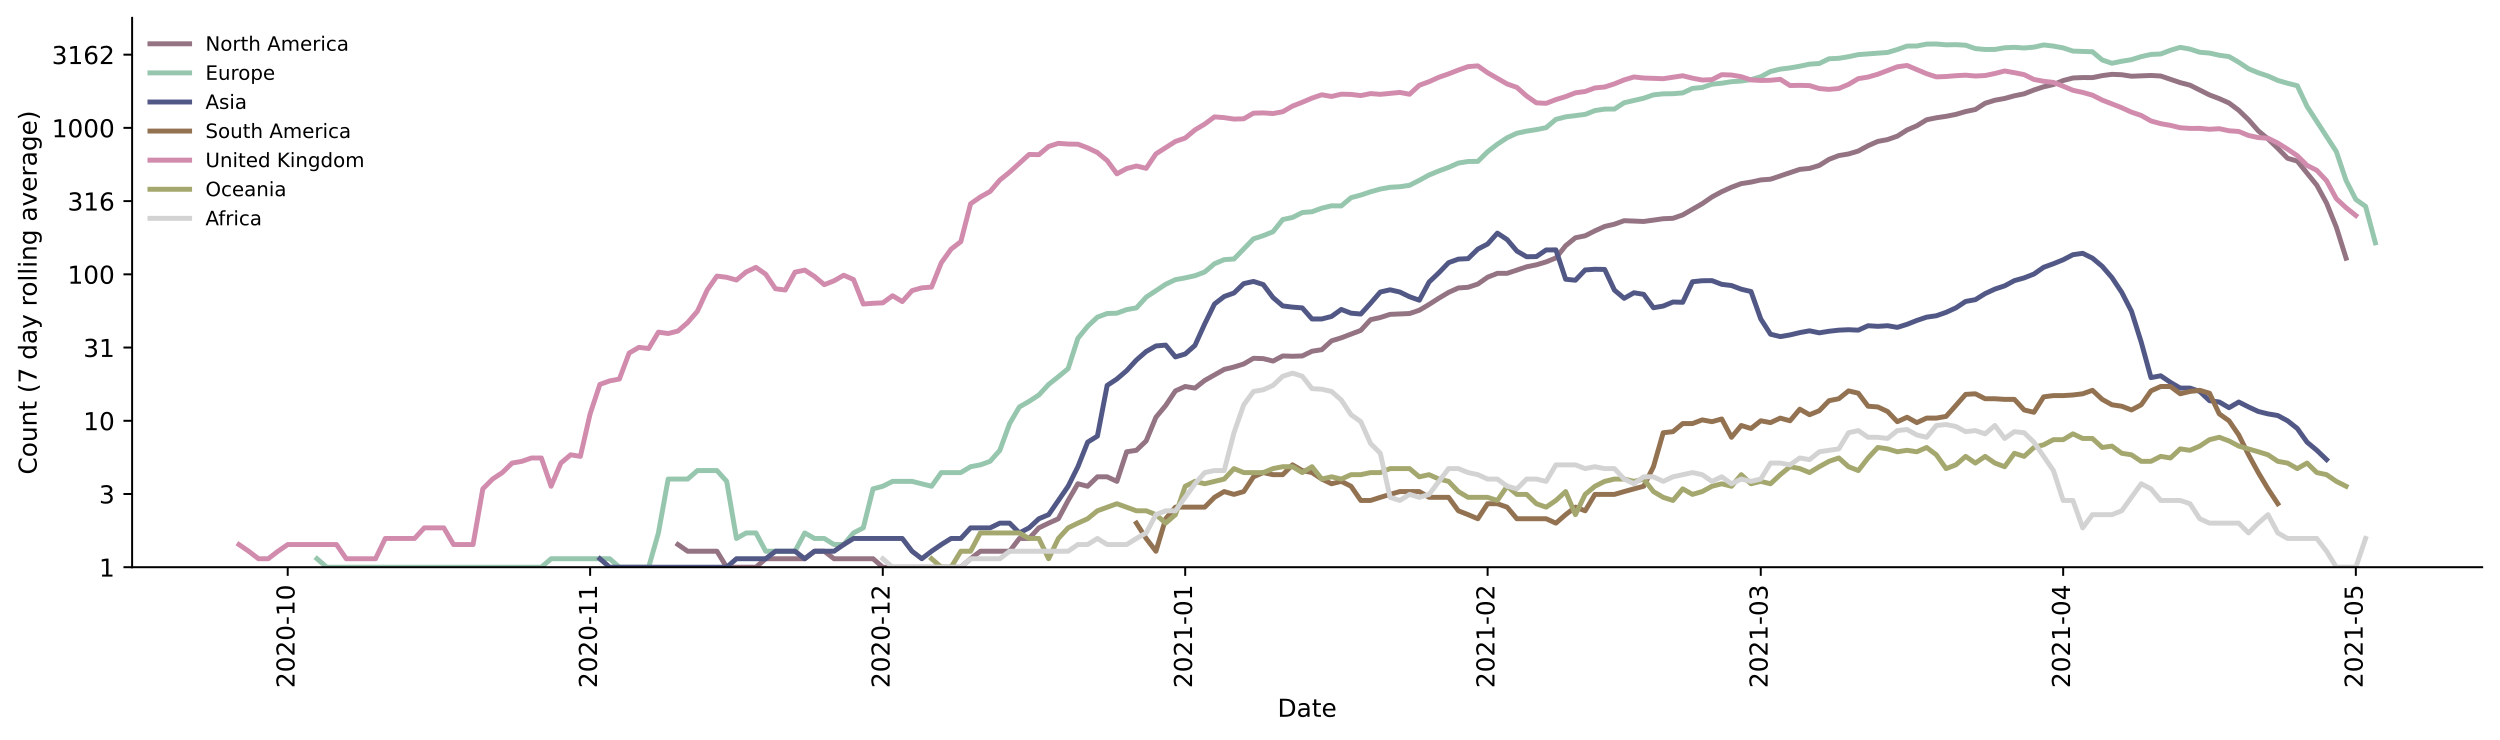 <?xml version="1.0" encoding="utf-8" standalone="no"?>
<!DOCTYPE svg PUBLIC "-//W3C//DTD SVG 1.1//EN"
  "http://www.w3.org/Graphics/SVG/1.1/DTD/svg11.dtd">
<!-- Created with matplotlib (https://matplotlib.org/) -->
<svg height="298.621pt" version="1.1" viewBox="0 0 1009.128 298.621" width="1009.128pt" xmlns="http://www.w3.org/2000/svg" xmlns:xlink="http://www.w3.org/1999/xlink">
 <defs>
  <style type="text/css">*{stroke-linecap:butt;stroke-linejoin:round;}</style>
 </defs>
 <g id="figure_1">
  <g id="patch_1">
   <path d="M 0 298.621 
L 1009.128 298.621 
L 1009.128 0 
L 0 0 
z
" style="fill:#ffffff;"/>
  </g>
  <g id="axes_1">
   <g id="patch_2">
    <path d="M 53.328 228.96 
L 1001.928 228.96 
L 1001.928 7.2 
L 53.328 7.2 
z
" style="fill:#ffffff;"/>
   </g>
   <g id="matplotlib.axis_1">
    <g id="xtick_1">
     <g id="line2d_1">
      <defs>
       <path d="M 0 0 
L 0 3.5 
" id="m7e5346b3e5" style="stroke:#000000;stroke-width:0.8;"/>
      </defs>
      <g>
       <use style="stroke:#000000;stroke-width:0.8;" x="116.135" xlink:href="#m7e5346b3e5" y="228.96"/>
      </g>
     </g>
     <g id="text_1">
      <!-- 2020-10 -->
      <g transform="translate(118.894 277.743)rotate(-90)scale(0.1 -0.1)">
       <defs>
        <path d="M 19.188 8.297 
L 53.609 8.297 
L 53.609 0 
L 7.328 0 
L 7.328 8.297 
Q 12.938 14.109 22.625 23.891 
Q 32.328 33.688 34.812 36.531 
Q 39.547 41.844 41.422 45.531 
Q 43.312 49.219 43.312 52.781 
Q 43.312 58.594 39.234 62.25 
Q 35.156 65.922 28.609 65.922 
Q 23.969 65.922 18.812 64.312 
Q 13.672 62.703 7.812 59.422 
L 7.812 69.391 
Q 13.766 71.781 18.938 73 
Q 24.125 74.219 28.422 74.219 
Q 39.75 74.219 46.484 68.547 
Q 53.219 62.891 53.219 53.422 
Q 53.219 48.922 51.531 44.891 
Q 49.859 40.875 45.406 35.406 
Q 44.188 33.984 37.641 27.219 
Q 31.109 20.453 19.188 8.297 
z
" id="DejaVuSans-50"/>
        <path d="M 31.781 66.406 
Q 24.172 66.406 20.328 58.906 
Q 16.5 51.422 16.5 36.375 
Q 16.5 21.391 20.328 13.891 
Q 24.172 6.391 31.781 6.391 
Q 39.453 6.391 43.281 13.891 
Q 47.125 21.391 47.125 36.375 
Q 47.125 51.422 43.281 58.906 
Q 39.453 66.406 31.781 66.406 
z
M 31.781 74.219 
Q 44.047 74.219 50.516 64.516 
Q 56.984 54.828 56.984 36.375 
Q 56.984 17.969 50.516 8.266 
Q 44.047 -1.422 31.781 -1.422 
Q 19.531 -1.422 13.062 8.266 
Q 6.594 17.969 6.594 36.375 
Q 6.594 54.828 13.062 64.516 
Q 19.531 74.219 31.781 74.219 
z
" id="DejaVuSans-48"/>
        <path d="M 4.891 31.391 
L 31.203 31.391 
L 31.203 23.391 
L 4.891 23.391 
z
" id="DejaVuSans-45"/>
        <path d="M 12.406 8.297 
L 28.516 8.297 
L 28.516 63.922 
L 10.984 60.406 
L 10.984 69.391 
L 28.422 72.906 
L 38.281 72.906 
L 38.281 8.297 
L 54.391 8.297 
L 54.391 0 
L 12.406 0 
z
" id="DejaVuSans-49"/>
       </defs>
       <use xlink:href="#DejaVuSans-50"/>
       <use x="63.623" xlink:href="#DejaVuSans-48"/>
       <use x="127.246" xlink:href="#DejaVuSans-50"/>
       <use x="190.869" xlink:href="#DejaVuSans-48"/>
       <use x="254.492" xlink:href="#DejaVuSans-45"/>
       <use x="290.576" xlink:href="#DejaVuSans-49"/>
       <use x="354.199" xlink:href="#DejaVuSans-48"/>
      </g>
     </g>
    </g>
    <g id="xtick_2">
     <g id="line2d_2">
      <g>
       <use style="stroke:#000000;stroke-width:0.8;" x="238.205" xlink:href="#m7e5346b3e5" y="228.96"/>
      </g>
     </g>
     <g id="text_2">
      <!-- 2020-11 -->
      <g transform="translate(240.964 277.743)rotate(-90)scale(0.1 -0.1)">
       <use xlink:href="#DejaVuSans-50"/>
       <use x="63.623" xlink:href="#DejaVuSans-48"/>
       <use x="127.246" xlink:href="#DejaVuSans-50"/>
       <use x="190.869" xlink:href="#DejaVuSans-48"/>
       <use x="254.492" xlink:href="#DejaVuSans-45"/>
       <use x="290.576" xlink:href="#DejaVuSans-49"/>
       <use x="354.199" xlink:href="#DejaVuSans-49"/>
      </g>
     </g>
    </g>
    <g id="xtick_3">
     <g id="line2d_3">
      <g>
       <use style="stroke:#000000;stroke-width:0.8;" x="356.337" xlink:href="#m7e5346b3e5" y="228.96"/>
      </g>
     </g>
     <g id="text_3">
      <!-- 2020-12 -->
      <g transform="translate(359.096 277.743)rotate(-90)scale(0.1 -0.1)">
       <use xlink:href="#DejaVuSans-50"/>
       <use x="63.623" xlink:href="#DejaVuSans-48"/>
       <use x="127.246" xlink:href="#DejaVuSans-50"/>
       <use x="190.869" xlink:href="#DejaVuSans-48"/>
       <use x="254.492" xlink:href="#DejaVuSans-45"/>
       <use x="290.576" xlink:href="#DejaVuSans-49"/>
       <use x="354.199" xlink:href="#DejaVuSans-50"/>
      </g>
     </g>
    </g>
    <g id="xtick_4">
     <g id="line2d_4">
      <g>
       <use style="stroke:#000000;stroke-width:0.8;" x="478.406" xlink:href="#m7e5346b3e5" y="228.96"/>
      </g>
     </g>
     <g id="text_4">
      <!-- 2021-01 -->
      <g transform="translate(481.166 277.743)rotate(-90)scale(0.1 -0.1)">
       <use xlink:href="#DejaVuSans-50"/>
       <use x="63.623" xlink:href="#DejaVuSans-48"/>
       <use x="127.246" xlink:href="#DejaVuSans-50"/>
       <use x="190.869" xlink:href="#DejaVuSans-49"/>
       <use x="254.492" xlink:href="#DejaVuSans-45"/>
       <use x="290.576" xlink:href="#DejaVuSans-48"/>
       <use x="354.199" xlink:href="#DejaVuSans-49"/>
      </g>
     </g>
    </g>
    <g id="xtick_5">
     <g id="line2d_5">
      <g>
       <use style="stroke:#000000;stroke-width:0.8;" x="600.476" xlink:href="#m7e5346b3e5" y="228.96"/>
      </g>
     </g>
     <g id="text_5">
      <!-- 2021-02 -->
      <g transform="translate(603.236 277.743)rotate(-90)scale(0.1 -0.1)">
       <use xlink:href="#DejaVuSans-50"/>
       <use x="63.623" xlink:href="#DejaVuSans-48"/>
       <use x="127.246" xlink:href="#DejaVuSans-50"/>
       <use x="190.869" xlink:href="#DejaVuSans-49"/>
       <use x="254.492" xlink:href="#DejaVuSans-45"/>
       <use x="290.576" xlink:href="#DejaVuSans-48"/>
       <use x="354.199" xlink:href="#DejaVuSans-50"/>
      </g>
     </g>
    </g>
    <g id="xtick_6">
     <g id="line2d_6">
      <g>
       <use style="stroke:#000000;stroke-width:0.8;" x="710.733" xlink:href="#m7e5346b3e5" y="228.96"/>
      </g>
     </g>
     <g id="text_6">
      <!-- 2021-03 -->
      <g transform="translate(713.492 277.743)rotate(-90)scale(0.1 -0.1)">
       <defs>
        <path d="M 40.578 39.312 
Q 47.656 37.797 51.625 33 
Q 55.609 28.219 55.609 21.188 
Q 55.609 10.406 48.188 4.484 
Q 40.766 -1.422 27.094 -1.422 
Q 22.516 -1.422 17.656 -0.516 
Q 12.797 0.391 7.625 2.203 
L 7.625 11.719 
Q 11.719 9.328 16.594 8.109 
Q 21.484 6.891 26.812 6.891 
Q 36.078 6.891 40.938 10.547 
Q 45.797 14.203 45.797 21.188 
Q 45.797 27.641 41.281 31.266 
Q 36.766 34.906 28.719 34.906 
L 20.219 34.906 
L 20.219 43.016 
L 29.109 43.016 
Q 36.375 43.016 40.234 45.922 
Q 44.094 48.828 44.094 54.297 
Q 44.094 59.906 40.109 62.906 
Q 36.141 65.922 28.719 65.922 
Q 24.656 65.922 20.016 65.031 
Q 15.375 64.156 9.812 62.312 
L 9.812 71.094 
Q 15.438 72.656 20.344 73.438 
Q 25.25 74.219 29.594 74.219 
Q 40.828 74.219 47.359 69.109 
Q 53.906 64.016 53.906 55.328 
Q 53.906 49.266 50.438 45.094 
Q 46.969 40.922 40.578 39.312 
z
" id="DejaVuSans-51"/>
       </defs>
       <use xlink:href="#DejaVuSans-50"/>
       <use x="63.623" xlink:href="#DejaVuSans-48"/>
       <use x="127.246" xlink:href="#DejaVuSans-50"/>
       <use x="190.869" xlink:href="#DejaVuSans-49"/>
       <use x="254.492" xlink:href="#DejaVuSans-45"/>
       <use x="290.576" xlink:href="#DejaVuSans-48"/>
       <use x="354.199" xlink:href="#DejaVuSans-51"/>
      </g>
     </g>
    </g>
    <g id="xtick_7">
     <g id="line2d_7">
      <g>
       <use style="stroke:#000000;stroke-width:0.8;" x="832.802" xlink:href="#m7e5346b3e5" y="228.96"/>
      </g>
     </g>
     <g id="text_7">
      <!-- 2021-04 -->
      <g transform="translate(835.562 277.743)rotate(-90)scale(0.1 -0.1)">
       <defs>
        <path d="M 37.797 64.312 
L 12.891 25.391 
L 37.797 25.391 
z
M 35.203 72.906 
L 47.609 72.906 
L 47.609 25.391 
L 58.016 25.391 
L 58.016 17.188 
L 47.609 17.188 
L 47.609 0 
L 37.797 0 
L 37.797 17.188 
L 4.891 17.188 
L 4.891 26.703 
z
" id="DejaVuSans-52"/>
       </defs>
       <use xlink:href="#DejaVuSans-50"/>
       <use x="63.623" xlink:href="#DejaVuSans-48"/>
       <use x="127.246" xlink:href="#DejaVuSans-50"/>
       <use x="190.869" xlink:href="#DejaVuSans-49"/>
       <use x="254.492" xlink:href="#DejaVuSans-45"/>
       <use x="290.576" xlink:href="#DejaVuSans-48"/>
       <use x="354.199" xlink:href="#DejaVuSans-52"/>
      </g>
     </g>
    </g>
    <g id="xtick_8">
     <g id="line2d_8">
      <g>
       <use style="stroke:#000000;stroke-width:0.8;" x="950.934" xlink:href="#m7e5346b3e5" y="228.96"/>
      </g>
     </g>
     <g id="text_8">
      <!-- 2021-05 -->
      <g transform="translate(953.694 277.743)rotate(-90)scale(0.1 -0.1)">
       <defs>
        <path d="M 10.797 72.906 
L 49.516 72.906 
L 49.516 64.594 
L 19.828 64.594 
L 19.828 46.734 
Q 21.969 47.469 24.109 47.828 
Q 26.266 48.188 28.422 48.188 
Q 40.625 48.188 47.75 41.5 
Q 54.891 34.812 54.891 23.391 
Q 54.891 11.625 47.562 5.094 
Q 40.234 -1.422 26.906 -1.422 
Q 22.312 -1.422 17.547 -0.641 
Q 12.797 0.141 7.719 1.703 
L 7.719 11.625 
Q 12.109 9.234 16.797 8.062 
Q 21.484 6.891 26.703 6.891 
Q 35.156 6.891 40.078 11.328 
Q 45.016 15.766 45.016 23.391 
Q 45.016 31 40.078 35.438 
Q 35.156 39.891 26.703 39.891 
Q 22.75 39.891 18.812 39.016 
Q 14.891 38.141 10.797 36.281 
z
" id="DejaVuSans-53"/>
       </defs>
       <use xlink:href="#DejaVuSans-50"/>
       <use x="63.623" xlink:href="#DejaVuSans-48"/>
       <use x="127.246" xlink:href="#DejaVuSans-50"/>
       <use x="190.869" xlink:href="#DejaVuSans-49"/>
       <use x="254.492" xlink:href="#DejaVuSans-45"/>
       <use x="290.576" xlink:href="#DejaVuSans-48"/>
       <use x="354.199" xlink:href="#DejaVuSans-53"/>
      </g>
     </g>
    </g>
    <g id="text_9">
     <!-- Date -->
     <g transform="translate(515.677 289.341)scale(0.1 -0.1)">
      <defs>
       <path d="M 19.672 64.797 
L 19.672 8.109 
L 31.594 8.109 
Q 46.688 8.109 53.688 14.938 
Q 60.688 21.781 60.688 36.531 
Q 60.688 51.172 53.688 57.984 
Q 46.688 64.797 31.594 64.797 
z
M 9.812 72.906 
L 30.078 72.906 
Q 51.266 72.906 61.172 64.094 
Q 71.094 55.281 71.094 36.531 
Q 71.094 17.672 61.125 8.828 
Q 51.172 0 30.078 0 
L 9.812 0 
z
" id="DejaVuSans-68"/>
       <path d="M 34.281 27.484 
Q 23.391 27.484 19.188 25 
Q 14.984 22.516 14.984 16.5 
Q 14.984 11.719 18.141 8.906 
Q 21.297 6.109 26.703 6.109 
Q 34.188 6.109 38.703 11.406 
Q 43.219 16.703 43.219 25.484 
L 43.219 27.484 
z
M 52.203 31.203 
L 52.203 0 
L 43.219 0 
L 43.219 8.297 
Q 40.141 3.328 35.547 0.953 
Q 30.953 -1.422 24.312 -1.422 
Q 15.922 -1.422 10.953 3.297 
Q 6 8.016 6 15.922 
Q 6 25.141 12.172 29.828 
Q 18.359 34.516 30.609 34.516 
L 43.219 34.516 
L 43.219 35.406 
Q 43.219 41.609 39.141 45 
Q 35.062 48.391 27.688 48.391 
Q 23 48.391 18.547 47.266 
Q 14.109 46.141 10.016 43.891 
L 10.016 52.203 
Q 14.938 54.109 19.578 55.047 
Q 24.219 56 28.609 56 
Q 40.484 56 46.344 49.844 
Q 52.203 43.703 52.203 31.203 
z
" id="DejaVuSans-97"/>
       <path d="M 18.312 70.219 
L 18.312 54.688 
L 36.812 54.688 
L 36.812 47.703 
L 18.312 47.703 
L 18.312 18.016 
Q 18.312 11.328 20.141 9.422 
Q 21.969 7.516 27.594 7.516 
L 36.812 7.516 
L 36.812 0 
L 27.594 0 
Q 17.188 0 13.234 3.875 
Q 9.281 7.766 9.281 18.016 
L 9.281 47.703 
L 2.688 47.703 
L 2.688 54.688 
L 9.281 54.688 
L 9.281 70.219 
z
" id="DejaVuSans-116"/>
       <path d="M 56.203 29.594 
L 56.203 25.203 
L 14.891 25.203 
Q 15.484 15.922 20.484 11.062 
Q 25.484 6.203 34.422 6.203 
Q 39.594 6.203 44.453 7.469 
Q 49.312 8.734 54.109 11.281 
L 54.109 2.781 
Q 49.266 0.734 44.188 -0.344 
Q 39.109 -1.422 33.891 -1.422 
Q 20.797 -1.422 13.156 6.188 
Q 5.516 13.812 5.516 26.812 
Q 5.516 40.234 12.766 48.109 
Q 20.016 56 32.328 56 
Q 43.359 56 49.781 48.891 
Q 56.203 41.797 56.203 29.594 
z
M 47.219 32.234 
Q 47.125 39.594 43.094 43.984 
Q 39.062 48.391 32.422 48.391 
Q 24.906 48.391 20.391 44.141 
Q 15.875 39.891 15.188 32.172 
z
" id="DejaVuSans-101"/>
      </defs>
      <use xlink:href="#DejaVuSans-68"/>
      <use x="77.002" xlink:href="#DejaVuSans-97"/>
      <use x="138.281" xlink:href="#DejaVuSans-116"/>
      <use x="177.49" xlink:href="#DejaVuSans-101"/>
     </g>
    </g>
   </g>
   <g id="matplotlib.axis_2">
    <g id="ytick_1">
     <g id="line2d_9">
      <defs>
       <path d="M 0 0 
L -3.5 0 
" id="m17f837d757" style="stroke:#000000;stroke-width:0.8;"/>
      </defs>
      <g>
       <use style="stroke:#000000;stroke-width:0.8;" x="53.328" xlink:href="#m17f837d757" y="228.96"/>
      </g>
     </g>
     <g id="text_10">
      <!-- 1 -->
      <g transform="translate(39.966 232.759)scale(0.1 -0.1)">
       <use xlink:href="#DejaVuSans-49"/>
      </g>
     </g>
    </g>
    <g id="ytick_2">
     <g id="line2d_10">
      <g>
       <use style="stroke:#000000;stroke-width:0.8;" x="53.328" xlink:href="#m17f837d757" y="199.403"/>
      </g>
     </g>
     <g id="text_11">
      <!-- 3 -->
      <g transform="translate(39.966 203.202)scale(0.1 -0.1)">
       <use xlink:href="#DejaVuSans-51"/>
      </g>
     </g>
    </g>
    <g id="ytick_3">
     <g id="line2d_11">
      <g>
       <use style="stroke:#000000;stroke-width:0.8;" x="53.328" xlink:href="#m17f837d757" y="169.847"/>
      </g>
     </g>
     <g id="text_12">
      <!-- 10 -->
      <g transform="translate(33.603 173.646)scale(0.1 -0.1)">
       <use xlink:href="#DejaVuSans-49"/>
       <use x="63.623" xlink:href="#DejaVuSans-48"/>
      </g>
     </g>
    </g>
    <g id="ytick_4">
     <g id="line2d_12">
      <g>
       <use style="stroke:#000000;stroke-width:0.8;" x="53.328" xlink:href="#m17f837d757" y="140.29"/>
      </g>
     </g>
     <g id="text_13">
      <!-- 31 -->
      <g transform="translate(33.603 144.089)scale(0.1 -0.1)">
       <use xlink:href="#DejaVuSans-51"/>
       <use x="63.623" xlink:href="#DejaVuSans-49"/>
      </g>
     </g>
    </g>
    <g id="ytick_5">
     <g id="line2d_13">
      <g>
       <use style="stroke:#000000;stroke-width:0.8;" x="53.328" xlink:href="#m17f837d757" y="110.733"/>
      </g>
     </g>
     <g id="text_14">
      <!-- 100 -->
      <g transform="translate(27.241 114.532)scale(0.1 -0.1)">
       <use xlink:href="#DejaVuSans-49"/>
       <use x="63.623" xlink:href="#DejaVuSans-48"/>
       <use x="127.246" xlink:href="#DejaVuSans-48"/>
      </g>
     </g>
    </g>
    <g id="ytick_6">
     <g id="line2d_14">
      <g>
       <use style="stroke:#000000;stroke-width:0.8;" x="53.328" xlink:href="#m17f837d757" y="81.176"/>
      </g>
     </g>
     <g id="text_15">
      <!-- 316 -->
      <g transform="translate(27.241 84.975)scale(0.1 -0.1)">
       <defs>
        <path d="M 33.016 40.375 
Q 26.375 40.375 22.484 35.828 
Q 18.609 31.297 18.609 23.391 
Q 18.609 15.531 22.484 10.953 
Q 26.375 6.391 33.016 6.391 
Q 39.656 6.391 43.531 10.953 
Q 47.406 15.531 47.406 23.391 
Q 47.406 31.297 43.531 35.828 
Q 39.656 40.375 33.016 40.375 
z
M 52.594 71.297 
L 52.594 62.312 
Q 48.875 64.062 45.094 64.984 
Q 41.312 65.922 37.594 65.922 
Q 27.828 65.922 22.672 59.328 
Q 17.531 52.734 16.797 39.406 
Q 19.672 43.656 24.016 45.922 
Q 28.375 48.188 33.594 48.188 
Q 44.578 48.188 50.953 41.516 
Q 57.328 34.859 57.328 23.391 
Q 57.328 12.156 50.688 5.359 
Q 44.047 -1.422 33.016 -1.422 
Q 20.359 -1.422 13.672 8.266 
Q 6.984 17.969 6.984 36.375 
Q 6.984 53.656 15.188 63.938 
Q 23.391 74.219 37.203 74.219 
Q 40.922 74.219 44.703 73.484 
Q 48.484 72.75 52.594 71.297 
z
" id="DejaVuSans-54"/>
       </defs>
       <use xlink:href="#DejaVuSans-51"/>
       <use x="63.623" xlink:href="#DejaVuSans-49"/>
       <use x="127.246" xlink:href="#DejaVuSans-54"/>
      </g>
     </g>
    </g>
    <g id="ytick_7">
     <g id="line2d_15">
      <g>
       <use style="stroke:#000000;stroke-width:0.8;" x="53.328" xlink:href="#m17f837d757" y="51.62"/>
      </g>
     </g>
     <g id="text_16">
      <!-- 1000 -->
      <g transform="translate(20.878 55.419)scale(0.1 -0.1)">
       <use xlink:href="#DejaVuSans-49"/>
       <use x="63.623" xlink:href="#DejaVuSans-48"/>
       <use x="127.246" xlink:href="#DejaVuSans-48"/>
       <use x="190.869" xlink:href="#DejaVuSans-48"/>
      </g>
     </g>
    </g>
    <g id="ytick_8">
     <g id="line2d_16">
      <g>
       <use style="stroke:#000000;stroke-width:0.8;" x="53.328" xlink:href="#m17f837d757" y="22.063"/>
      </g>
     </g>
     <g id="text_17">
      <!-- 3162 -->
      <g transform="translate(20.878 25.862)scale(0.1 -0.1)">
       <use xlink:href="#DejaVuSans-51"/>
       <use x="63.623" xlink:href="#DejaVuSans-49"/>
       <use x="127.246" xlink:href="#DejaVuSans-54"/>
       <use x="190.869" xlink:href="#DejaVuSans-50"/>
      </g>
     </g>
    </g>
    <g id="text_18">
     <!-- Count (7 day rolling average) -->
     <g transform="translate(14.798 191.548)rotate(-90)scale(0.1 -0.1)">
      <defs>
       <path d="M 64.406 67.281 
L 64.406 56.891 
Q 59.422 61.531 53.781 63.812 
Q 48.141 66.109 41.797 66.109 
Q 29.297 66.109 22.656 58.469 
Q 16.016 50.828 16.016 36.375 
Q 16.016 21.969 22.656 14.328 
Q 29.297 6.688 41.797 6.688 
Q 48.141 6.688 53.781 8.984 
Q 59.422 11.281 64.406 15.922 
L 64.406 5.609 
Q 59.234 2.094 53.438 0.328 
Q 47.656 -1.422 41.219 -1.422 
Q 24.656 -1.422 15.125 8.703 
Q 5.609 18.844 5.609 36.375 
Q 5.609 53.953 15.125 64.078 
Q 24.656 74.219 41.219 74.219 
Q 47.75 74.219 53.531 72.484 
Q 59.328 70.75 64.406 67.281 
z
" id="DejaVuSans-67"/>
       <path d="M 30.609 48.391 
Q 23.391 48.391 19.188 42.75 
Q 14.984 37.109 14.984 27.297 
Q 14.984 17.484 19.156 11.844 
Q 23.344 6.203 30.609 6.203 
Q 37.797 6.203 41.984 11.859 
Q 46.188 17.531 46.188 27.297 
Q 46.188 37.016 41.984 42.703 
Q 37.797 48.391 30.609 48.391 
z
M 30.609 56 
Q 42.328 56 49.016 48.375 
Q 55.719 40.766 55.719 27.297 
Q 55.719 13.875 49.016 6.219 
Q 42.328 -1.422 30.609 -1.422 
Q 18.844 -1.422 12.172 6.219 
Q 5.516 13.875 5.516 27.297 
Q 5.516 40.766 12.172 48.375 
Q 18.844 56 30.609 56 
z
" id="DejaVuSans-111"/>
       <path d="M 8.5 21.578 
L 8.5 54.688 
L 17.484 54.688 
L 17.484 21.922 
Q 17.484 14.156 20.5 10.266 
Q 23.531 6.391 29.594 6.391 
Q 36.859 6.391 41.078 11.031 
Q 45.312 15.672 45.312 23.688 
L 45.312 54.688 
L 54.297 54.688 
L 54.297 0 
L 45.312 0 
L 45.312 8.406 
Q 42.047 3.422 37.719 1 
Q 33.406 -1.422 27.688 -1.422 
Q 18.266 -1.422 13.375 4.438 
Q 8.5 10.297 8.5 21.578 
z
M 31.109 56 
z
" id="DejaVuSans-117"/>
       <path d="M 54.891 33.016 
L 54.891 0 
L 45.906 0 
L 45.906 32.719 
Q 45.906 40.484 42.875 44.328 
Q 39.844 48.188 33.797 48.188 
Q 26.516 48.188 22.312 43.547 
Q 18.109 38.922 18.109 30.906 
L 18.109 0 
L 9.078 0 
L 9.078 54.688 
L 18.109 54.688 
L 18.109 46.188 
Q 21.344 51.125 25.703 53.562 
Q 30.078 56 35.797 56 
Q 45.219 56 50.047 50.172 
Q 54.891 44.344 54.891 33.016 
z
" id="DejaVuSans-110"/>
       <path id="DejaVuSans-32"/>
       <path d="M 31 75.875 
Q 24.469 64.656 21.281 53.656 
Q 18.109 42.672 18.109 31.391 
Q 18.109 20.125 21.312 9.062 
Q 24.516 -2 31 -13.188 
L 23.188 -13.188 
Q 15.875 -1.703 12.234 9.375 
Q 8.594 20.453 8.594 31.391 
Q 8.594 42.281 12.203 53.312 
Q 15.828 64.359 23.188 75.875 
z
" id="DejaVuSans-40"/>
       <path d="M 8.203 72.906 
L 55.078 72.906 
L 55.078 68.703 
L 28.609 0 
L 18.312 0 
L 43.219 64.594 
L 8.203 64.594 
z
" id="DejaVuSans-55"/>
       <path d="M 45.406 46.391 
L 45.406 75.984 
L 54.391 75.984 
L 54.391 0 
L 45.406 0 
L 45.406 8.203 
Q 42.578 3.328 38.25 0.953 
Q 33.938 -1.422 27.875 -1.422 
Q 17.969 -1.422 11.734 6.484 
Q 5.516 14.406 5.516 27.297 
Q 5.516 40.188 11.734 48.094 
Q 17.969 56 27.875 56 
Q 33.938 56 38.25 53.625 
Q 42.578 51.266 45.406 46.391 
z
M 14.797 27.297 
Q 14.797 17.391 18.875 11.75 
Q 22.953 6.109 30.078 6.109 
Q 37.203 6.109 41.297 11.75 
Q 45.406 17.391 45.406 27.297 
Q 45.406 37.203 41.297 42.844 
Q 37.203 48.484 30.078 48.484 
Q 22.953 48.484 18.875 42.844 
Q 14.797 37.203 14.797 27.297 
z
" id="DejaVuSans-100"/>
       <path d="M 32.172 -5.078 
Q 28.375 -14.844 24.75 -17.812 
Q 21.141 -20.797 15.094 -20.797 
L 7.906 -20.797 
L 7.906 -13.281 
L 13.188 -13.281 
Q 16.891 -13.281 18.938 -11.516 
Q 21 -9.766 23.484 -3.219 
L 25.094 0.875 
L 2.984 54.688 
L 12.5 54.688 
L 29.594 11.922 
L 46.688 54.688 
L 56.203 54.688 
z
" id="DejaVuSans-121"/>
       <path d="M 41.109 46.297 
Q 39.594 47.172 37.812 47.578 
Q 36.031 48 33.891 48 
Q 26.266 48 22.188 43.047 
Q 18.109 38.094 18.109 28.812 
L 18.109 0 
L 9.078 0 
L 9.078 54.688 
L 18.109 54.688 
L 18.109 46.188 
Q 20.953 51.172 25.484 53.578 
Q 30.031 56 36.531 56 
Q 37.453 56 38.578 55.875 
Q 39.703 55.766 41.062 55.516 
z
" id="DejaVuSans-114"/>
       <path d="M 9.422 75.984 
L 18.406 75.984 
L 18.406 0 
L 9.422 0 
z
" id="DejaVuSans-108"/>
       <path d="M 9.422 54.688 
L 18.406 54.688 
L 18.406 0 
L 9.422 0 
z
M 9.422 75.984 
L 18.406 75.984 
L 18.406 64.594 
L 9.422 64.594 
z
" id="DejaVuSans-105"/>
       <path d="M 45.406 27.984 
Q 45.406 37.75 41.375 43.109 
Q 37.359 48.484 30.078 48.484 
Q 22.859 48.484 18.828 43.109 
Q 14.797 37.75 14.797 27.984 
Q 14.797 18.266 18.828 12.891 
Q 22.859 7.516 30.078 7.516 
Q 37.359 7.516 41.375 12.891 
Q 45.406 18.266 45.406 27.984 
z
M 54.391 6.781 
Q 54.391 -7.172 48.188 -13.984 
Q 42 -20.797 29.203 -20.797 
Q 24.469 -20.797 20.266 -20.094 
Q 16.062 -19.391 12.109 -17.922 
L 12.109 -9.188 
Q 16.062 -11.328 19.922 -12.344 
Q 23.781 -13.375 27.781 -13.375 
Q 36.625 -13.375 41.016 -8.766 
Q 45.406 -4.156 45.406 5.172 
L 45.406 9.625 
Q 42.625 4.781 38.281 2.391 
Q 33.938 0 27.875 0 
Q 17.828 0 11.672 7.656 
Q 5.516 15.328 5.516 27.984 
Q 5.516 40.672 11.672 48.328 
Q 17.828 56 27.875 56 
Q 33.938 56 38.281 53.609 
Q 42.625 51.219 45.406 46.391 
L 45.406 54.688 
L 54.391 54.688 
z
" id="DejaVuSans-103"/>
       <path d="M 2.984 54.688 
L 12.5 54.688 
L 29.594 8.797 
L 46.688 54.688 
L 56.203 54.688 
L 35.688 0 
L 23.484 0 
z
" id="DejaVuSans-118"/>
       <path d="M 8.016 75.875 
L 15.828 75.875 
Q 23.141 64.359 26.781 53.312 
Q 30.422 42.281 30.422 31.391 
Q 30.422 20.453 26.781 9.375 
Q 23.141 -1.703 15.828 -13.188 
L 8.016 -13.188 
Q 14.5 -2 17.703 9.062 
Q 20.906 20.125 20.906 31.391 
Q 20.906 42.672 17.703 53.656 
Q 14.5 64.656 8.016 75.875 
z
" id="DejaVuSans-41"/>
      </defs>
      <use xlink:href="#DejaVuSans-67"/>
      <use x="69.824" xlink:href="#DejaVuSans-111"/>
      <use x="131.006" xlink:href="#DejaVuSans-117"/>
      <use x="194.385" xlink:href="#DejaVuSans-110"/>
      <use x="257.764" xlink:href="#DejaVuSans-116"/>
      <use x="296.973" xlink:href="#DejaVuSans-32"/>
      <use x="328.76" xlink:href="#DejaVuSans-40"/>
      <use x="367.773" xlink:href="#DejaVuSans-55"/>
      <use x="431.396" xlink:href="#DejaVuSans-32"/>
      <use x="463.184" xlink:href="#DejaVuSans-100"/>
      <use x="526.66" xlink:href="#DejaVuSans-97"/>
      <use x="587.939" xlink:href="#DejaVuSans-121"/>
      <use x="647.119" xlink:href="#DejaVuSans-32"/>
      <use x="678.906" xlink:href="#DejaVuSans-114"/>
      <use x="717.77" xlink:href="#DejaVuSans-111"/>
      <use x="778.951" xlink:href="#DejaVuSans-108"/>
      <use x="806.734" xlink:href="#DejaVuSans-108"/>
      <use x="834.518" xlink:href="#DejaVuSans-105"/>
      <use x="862.301" xlink:href="#DejaVuSans-110"/>
      <use x="925.68" xlink:href="#DejaVuSans-103"/>
      <use x="989.156" xlink:href="#DejaVuSans-32"/>
      <use x="1020.943" xlink:href="#DejaVuSans-97"/>
      <use x="1082.223" xlink:href="#DejaVuSans-118"/>
      <use x="1141.402" xlink:href="#DejaVuSans-101"/>
      <use x="1202.926" xlink:href="#DejaVuSans-114"/>
      <use x="1244.039" xlink:href="#DejaVuSans-97"/>
      <use x="1305.318" xlink:href="#DejaVuSans-103"/>
      <use x="1368.795" xlink:href="#DejaVuSans-101"/>
      <use x="1430.318" xlink:href="#DejaVuSans-41"/>
     </g>
    </g>
   </g>
   <g id="line2d_17">
    <path clip-path="url(#p37b780d63f)" d="M 273.644 219.803 
L 277.582 222.508 
L 289.395 222.508 
L 293.333 228.96 
L 305.146 228.96 
L 309.084 225.532 
L 324.835 225.532 
L 328.773 222.508 
L 332.71 222.508 
L 336.648 225.532 
L 352.399 225.532 
L 356.337 228.96 
L 387.839 228.96 
L 391.776 225.532 
L 395.714 222.508 
L 407.527 222.508 
L 411.465 217.356 
L 415.403 217.356 
L 419.34 213.068 
L 423.278 211.165 
L 427.216 209.394 
L 431.154 202.008 
L 435.091 195.273 
L 439.029 196.28 
L 442.967 192.469 
L 446.905 192.469 
L 450.842 194.304 
L 454.78 182.357 
L 458.718 181.766 
L 462.656 177.976 
L 466.593 168.42 
L 470.531 163.681 
L 474.469 157.78 
L 478.406 156.009 
L 482.344 156.659 
L 486.282 153.562 
L 494.157 149.109 
L 498.095 148.147 
L 502.033 146.917 
L 505.971 144.62 
L 509.908 144.758 
L 513.846 145.743 
L 517.784 143.677 
L 521.722 143.809 
L 525.659 143.677 
L 529.597 141.765 
L 533.535 141.158 
L 537.472 137.58 
L 541.41 136.357 
L 549.286 133.356 
L 553.223 129.047 
L 557.161 128.164 
L 561.099 126.894 
L 568.974 126.552 
L 572.912 125.229 
L 576.85 122.887 
L 580.788 120.366 
L 584.725 118.021 
L 588.663 116.234 
L 592.601 115.962 
L 596.538 114.648 
L 600.476 111.896 
L 604.414 110.333 
L 608.352 110.333 
L 616.227 107.693 
L 620.165 106.891 
L 624.103 105.718 
L 628.04 104.111 
L 631.978 99.176 
L 635.916 95.971 
L 639.854 95.179 
L 643.791 93.178 
L 647.729 91.408 
L 651.667 90.491 
L 655.604 89.08 
L 663.48 89.398 
L 671.355 88.288 
L 675.293 88.12 
L 679.231 86.744 
L 687.106 82.213 
L 691.044 79.499 
L 694.982 77.364 
L 698.92 75.587 
L 702.857 74.11 
L 706.795 73.509 
L 710.733 72.63 
L 714.67 72.332 
L 726.484 68.365 
L 730.421 67.974 
L 734.359 66.775 
L 738.297 64.315 
L 742.235 62.792 
L 746.172 62.143 
L 750.11 60.96 
L 754.048 58.815 
L 757.986 57.084 
L 761.923 56.337 
L 765.861 54.951 
L 769.799 52.462 
L 773.736 50.768 
L 777.674 48.352 
L 781.612 47.539 
L 785.55 46.954 
L 789.487 46.177 
L 793.425 45.025 
L 797.363 44.196 
L 801.301 41.681 
L 805.238 40.458 
L 809.176 39.744 
L 813.114 38.668 
L 817.052 37.868 
L 820.989 36.329 
L 824.927 35.03 
L 828.865 34.125 
L 832.802 32.514 
L 836.74 31.48 
L 840.678 31.301 
L 844.616 31.321 
L 848.553 30.528 
L 852.491 30.006 
L 856.429 30.163 
L 860.367 30.771 
L 868.242 30.461 
L 872.18 30.679 
L 880.055 33.356 
L 883.993 34.379 
L 891.868 38.318 
L 895.806 39.814 
L 899.744 41.57 
L 903.682 44.523 
L 907.619 48.336 
L 911.557 52.805 
L 915.495 56.083 
L 919.433 59.865 
L 923.37 63.886 
L 927.308 65.029 
L 935.184 74.752 
L 939.121 81.984 
L 943.059 91.703 
L 946.997 104.224 
L 946.997 104.224 
" style="fill:none;stroke:#947383;stroke-linecap:square;stroke-width:2;"/>
   </g>
   <g id="line2d_18">
    <path clip-path="url(#p37b780d63f)" d="M 127.948 225.532 
L 131.886 228.96 
L 218.516 228.96 
L 222.454 225.532 
L 246.08 225.532 
L 250.018 228.96 
L 261.831 228.96 
L 265.769 215.123 
L 269.707 193.37 
L 277.582 193.37 
L 281.52 189.942 
L 289.395 189.942 
L 293.333 194.304 
L 297.271 217.356 
L 301.208 215.123 
L 305.146 215.123 
L 309.084 222.508 
L 320.897 222.508 
L 324.835 215.123 
L 328.773 217.356 
L 332.71 217.356 
L 336.648 219.803 
L 340.586 219.803 
L 344.524 215.123 
L 348.461 213.068 
L 352.399 197.328 
L 356.337 196.28 
L 360.274 194.304 
L 368.15 194.304 
L 376.025 196.28 
L 379.963 190.757 
L 387.839 190.757 
L 391.776 188.386 
L 395.714 187.641 
L 399.652 186.215 
L 403.59 181.766 
L 407.527 170.971 
L 411.465 164.265 
L 415.403 162.007 
L 419.34 159.437 
L 423.278 155.167 
L 427.216 152.052 
L 431.154 148.784 
L 435.091 136.557 
L 439.029 131.727 
L 442.967 128.02 
L 446.905 126.552 
L 450.842 126.417 
L 454.78 124.972 
L 458.718 124.279 
L 462.656 119.942 
L 470.531 114.733 
L 474.469 112.874 
L 478.406 112.166 
L 482.344 111.289 
L 486.282 109.797 
L 490.22 106.453 
L 494.157 104.8 
L 498.095 104.539 
L 505.971 96.408 
L 509.908 95.119 
L 513.846 93.55 
L 517.784 88.611 
L 521.722 87.773 
L 525.659 85.797 
L 529.597 85.466 
L 533.535 84.026 
L 537.472 83.072 
L 541.41 83.122 
L 545.348 79.795 
L 549.286 78.739 
L 553.223 77.414 
L 557.161 76.316 
L 561.099 75.596 
L 565.037 75.364 
L 568.974 74.797 
L 572.912 72.788 
L 576.85 70.623 
L 580.788 69.007 
L 584.725 67.554 
L 588.663 65.82 
L 592.601 65.184 
L 596.538 65.147 
L 600.476 61.247 
L 604.414 58.201 
L 608.352 55.603 
L 612.289 53.784 
L 616.227 52.933 
L 620.165 52.315 
L 624.103 51.521 
L 628.04 48.179 
L 631.978 47.157 
L 639.854 46.168 
L 643.791 44.626 
L 647.729 44.038 
L 651.667 44.021 
L 655.604 41.466 
L 663.48 39.641 
L 667.418 38.29 
L 671.355 37.879 
L 675.293 37.823 
L 679.231 37.501 
L 683.169 35.684 
L 687.106 35.308 
L 691.044 33.986 
L 694.982 33.591 
L 698.92 32.966 
L 702.857 32.717 
L 706.795 32.134 
L 710.733 30.973 
L 714.67 28.869 
L 718.608 27.904 
L 722.546 27.414 
L 726.484 26.732 
L 730.421 25.896 
L 734.359 25.634 
L 738.297 23.723 
L 742.235 23.53 
L 746.172 22.89 
L 750.11 22.045 
L 761.923 21.166 
L 765.861 19.994 
L 769.799 18.59 
L 773.736 18.563 
L 777.674 17.802 
L 781.612 17.76 
L 785.55 18.098 
L 789.487 18.02 
L 793.425 18.249 
L 797.363 19.613 
L 801.301 19.966 
L 805.238 19.95 
L 809.176 19.279 
L 813.114 19.107 
L 817.052 19.365 
L 820.989 19.03 
L 824.927 18.145 
L 828.865 18.607 
L 832.802 19.334 
L 836.74 20.624 
L 844.616 20.89 
L 848.553 24.207 
L 852.491 25.539 
L 856.429 24.728 
L 860.367 24.089 
L 864.304 22.853 
L 868.242 21.972 
L 872.18 21.792 
L 876.118 20.293 
L 880.055 19.115 
L 883.993 19.817 
L 887.931 21.094 
L 891.868 21.419 
L 895.806 22.299 
L 899.744 22.843 
L 903.682 25.134 
L 907.619 27.745 
L 911.557 29.38 
L 915.495 30.692 
L 919.433 32.459 
L 923.37 33.607 
L 927.308 34.599 
L 931.246 42.955 
L 943.059 61.172 
L 946.997 72.872 
L 950.934 80.519 
L 954.872 83.311 
L 958.81 98.011 
L 958.81 98.011 
" style="fill:none;stroke:#96c6ad;stroke-linecap:square;stroke-width:2;"/>
   </g>
   <g id="line2d_19">
    <path clip-path="url(#p37b780d63f)" d="M 242.142 225.532 
L 246.08 228.96 
L 293.333 228.96 
L 297.271 225.532 
L 309.084 225.532 
L 313.022 222.508 
L 320.897 222.508 
L 324.835 225.532 
L 328.773 222.508 
L 336.648 222.508 
L 340.586 219.803 
L 344.524 217.356 
L 364.212 217.356 
L 368.15 222.508 
L 372.088 225.532 
L 376.025 222.508 
L 379.963 219.803 
L 383.901 217.356 
L 387.839 217.356 
L 391.776 213.068 
L 399.652 213.068 
L 403.59 211.165 
L 407.527 211.165 
L 411.465 215.123 
L 415.403 213.068 
L 419.34 209.394 
L 423.278 207.737 
L 431.154 196.28 
L 435.091 188.386 
L 439.029 178.485 
L 442.967 176.038 
L 446.905 155.585 
L 450.842 152.985 
L 454.78 149.605 
L 458.718 145.316 
L 462.656 141.888 
L 466.593 139.644 
L 470.531 139.307 
L 474.469 144.077 
L 478.406 142.895 
L 482.344 139.419 
L 486.282 130.748 
L 490.22 122.711 
L 494.157 119.681 
L 498.095 118.266 
L 502.033 114.477 
L 505.971 113.601 
L 509.908 114.862 
L 513.846 120.1 
L 517.784 123.483 
L 521.722 123.97 
L 525.659 124.279 
L 529.597 128.749 
L 533.535 128.749 
L 537.472 127.734 
L 541.41 124.908 
L 545.348 126.417 
L 549.286 126.757 
L 553.223 122.421 
L 557.161 117.875 
L 561.099 116.971 
L 565.037 117.875 
L 568.974 119.785 
L 572.912 121.179 
L 576.85 113.849 
L 580.788 110.117 
L 584.725 106.022 
L 588.663 104.597 
L 592.601 104.395 
L 596.538 100.545 
L 600.476 98.507 
L 604.414 94.101 
L 608.352 96.704 
L 612.289 101.346 
L 616.227 103.633 
L 620.165 103.578 
L 624.103 100.892 
L 628.04 100.867 
L 631.978 112.715 
L 635.916 113.114 
L 639.854 108.962 
L 643.791 108.689 
L 647.729 108.757 
L 651.667 117.112 
L 655.604 120.419 
L 659.542 118.168 
L 663.48 118.812 
L 667.418 124.217 
L 671.355 123.543 
L 675.293 121.905 
L 679.231 122.019 
L 683.169 113.725 
L 687.106 113.316 
L 691.044 113.275 
L 694.982 114.776 
L 698.92 115.253 
L 702.857 116.738 
L 706.795 117.682 
L 710.733 128.749 
L 714.67 134.907 
L 718.608 135.865 
L 722.546 135.19 
L 726.484 134.257 
L 730.421 133.533 
L 734.359 134.348 
L 738.297 133.712 
L 742.235 133.267 
L 746.172 133.092 
L 750.11 133.267 
L 754.048 131.479 
L 757.986 131.727 
L 761.923 131.479 
L 765.861 132.145 
L 769.799 130.909 
L 773.736 129.348 
L 777.674 128.02 
L 781.612 127.451 
L 785.55 126.081 
L 789.487 124.279 
L 793.425 121.68 
L 797.363 120.96 
L 801.301 118.513 
L 805.238 116.692 
L 809.176 115.384 
L 813.114 113.275 
L 817.052 112.166 
L 820.989 110.623 
L 824.927 107.889 
L 828.865 106.453 
L 832.802 104.858 
L 836.74 102.812 
L 840.678 102.253 
L 844.616 104.196 
L 848.553 107.498 
L 852.491 112.05 
L 856.429 117.972 
L 860.367 125.619 
L 864.304 138.107 
L 868.242 152.421 
L 872.18 151.687 
L 876.118 154.352 
L 880.055 156.659 
L 883.993 156.659 
L 887.931 158.011 
L 891.868 161.738 
L 895.806 162.278 
L 899.744 164.562 
L 903.682 162.278 
L 907.619 164.265 
L 911.557 166.099 
L 915.495 167.068 
L 919.433 167.735 
L 923.37 169.847 
L 927.308 172.962 
L 931.246 178.485 
L 935.184 181.766 
L 939.121 185.53 
L 939.121 185.53 
" style="fill:none;stroke:#525886;stroke-linecap:square;stroke-width:2;"/>
   </g>
   <g id="line2d_20">
    <path clip-path="url(#p37b780d63f)" d="M 458.718 211.165 
L 462.656 217.356 
L 466.593 222.508 
L 470.531 209.394 
L 474.469 204.713 
L 478.406 204.713 
L 482.344 204.713 
L 486.282 204.713 
L 490.22 200.756 
L 494.157 198.42 
L 498.095 199.561 
L 502.033 198.42 
L 505.971 192.469 
L 509.908 190.757 
L 513.846 191.599 
L 517.784 191.599 
L 521.722 187.641 
L 525.659 189.942 
L 529.597 190.757 
L 533.535 193.37 
L 537.472 195.273 
L 541.41 194.304 
L 545.348 196.28 
L 549.286 202.008 
L 553.223 202.008 
L 557.161 200.756 
L 561.099 199.561 
L 565.037 198.42 
L 568.974 198.42 
L 572.912 198.42 
L 576.85 200.756 
L 580.788 200.756 
L 584.725 200.756 
L 588.663 206.181 
L 592.601 207.737 
L 596.538 209.394 
L 600.476 203.325 
L 604.414 203.325 
L 608.352 204.713 
L 612.289 209.394 
L 616.227 209.394 
L 620.165 209.394 
L 624.103 209.394 
L 628.04 211.165 
L 631.978 207.737 
L 635.916 204.713 
L 639.854 206.181 
L 643.791 199.561 
L 647.729 199.561 
L 651.667 199.561 
L 655.604 198.42 
L 659.542 197.328 
L 663.48 196.28 
L 667.418 188.386 
L 671.355 174.674 
L 675.293 174.235 
L 679.231 170.971 
L 683.169 170.971 
L 687.106 169.482 
L 691.044 170.216 
L 694.982 169.123 
L 698.92 176.509 
L 702.857 171.749 
L 706.795 172.962 
L 710.733 169.847 
L 714.67 170.591 
L 718.608 168.769 
L 722.546 169.847 
L 726.484 165.166 
L 730.421 167.4 
L 734.359 165.784 
L 738.297 161.738 
L 742.235 160.948 
L 746.172 157.78 
L 750.11 158.714 
L 754.048 163.972 
L 757.986 164.265 
L 761.923 166.099 
L 765.861 170.216 
L 769.799 168.42 
L 773.736 170.591 
L 777.674 168.769 
L 781.612 168.769 
L 785.55 168.075 
L 789.487 163.681 
L 793.425 159.194 
L 797.363 158.953 
L 801.301 160.948 
L 805.238 160.948 
L 809.176 161.208 
L 813.114 161.208 
L 817.052 165.473 
L 820.989 166.418 
L 824.927 160.181 
L 828.865 159.683 
L 832.802 159.683 
L 836.74 159.437 
L 840.678 158.953 
L 844.616 157.552 
L 848.553 161.208 
L 852.491 163.395 
L 856.429 163.972 
L 860.367 165.473 
L 864.304 163.395 
L 868.242 157.78 
L 872.18 156.009 
L 876.118 156.009 
L 880.055 158.953 
L 883.993 158.011 
L 887.931 157.552 
L 891.868 158.714 
L 895.806 167.068 
L 899.744 169.847 
L 903.682 175.575 
L 907.619 183.579 
L 911.557 190.757 
L 915.495 197.328 
L 919.433 203.325 
" style="fill:none;stroke:#937252;stroke-linecap:square;stroke-width:2;"/>
   </g>
   <g id="line2d_21">
    <path clip-path="url(#p37b780d63f)" d="M 96.446 219.803 
L 100.384 222.508 
L 104.322 225.532 
L 108.26 225.532 
L 112.197 222.508 
L 116.135 219.803 
L 135.824 219.803 
L 139.761 225.532 
L 151.575 225.532 
L 155.512 217.356 
L 167.326 217.356 
L 171.263 213.068 
L 179.139 213.068 
L 183.076 219.803 
L 190.952 219.803 
L 194.89 197.328 
L 198.827 193.37 
L 202.765 190.757 
L 206.703 186.918 
L 210.641 186.215 
L 214.578 184.863 
L 218.516 184.863 
L 222.454 196.28 
L 226.392 186.918 
L 230.329 183.579 
L 234.267 184.213 
L 238.205 167.068 
L 242.142 155.167 
L 246.08 153.757 
L 250.018 152.985 
L 253.956 142.513 
L 257.893 140.216 
L 261.831 140.682 
L 265.769 134.074 
L 269.707 134.626 
L 273.644 133.623 
L 277.582 130.195 
L 281.52 125.619 
L 285.458 117.065 
L 289.395 111.439 
L 293.333 111.934 
L 297.271 113.034 
L 301.208 109.761 
L 305.146 107.922 
L 309.084 110.696 
L 313.022 116.554 
L 316.959 117.065 
L 320.897 109.868 
L 324.835 109.03 
L 328.773 111.591 
L 332.71 114.905 
L 336.648 113.357 
L 340.586 111.102 
L 344.524 112.834 
L 348.461 122.711 
L 352.399 122.421 
L 356.337 122.248 
L 360.274 119.371 
L 364.212 121.736 
L 368.15 117.3 
L 372.088 116.188 
L 376.025 115.873 
L 379.963 106.052 
L 383.901 100.569 
L 387.839 97.524 
L 391.776 82.261 
L 395.714 79.51 
L 399.652 77.294 
L 403.59 72.671 
L 407.527 69.503 
L 415.403 62.343 
L 419.34 62.426 
L 423.278 59.123 
L 427.216 57.853 
L 431.154 58.149 
L 435.091 58.211 
L 439.029 59.679 
L 442.967 61.569 
L 446.905 64.82 
L 450.842 70.166 
L 454.78 68.03 
L 458.718 67.008 
L 462.656 67.946 
L 466.593 62.099 
L 474.469 57.088 
L 478.406 55.719 
L 482.344 52.443 
L 486.282 50.086 
L 490.22 47.175 
L 494.157 47.479 
L 498.095 48.07 
L 502.033 47.942 
L 505.971 45.672 
L 509.908 45.573 
L 513.846 45.832 
L 517.784 45.088 
L 521.722 42.825 
L 525.659 41.281 
L 529.597 39.595 
L 533.535 38.253 
L 537.472 38.94 
L 541.41 38.016 
L 545.348 38.107 
L 549.286 38.586 
L 553.223 37.774 
L 557.161 38.075 
L 565.037 37.307 
L 568.974 38.036 
L 572.912 34.416 
L 576.85 32.972 
L 580.788 31.192 
L 584.725 29.825 
L 588.663 28.28 
L 592.601 26.888 
L 596.538 26.59 
L 600.476 29.356 
L 608.352 33.891 
L 612.289 35.275 
L 616.227 38.77 
L 620.165 41.515 
L 624.103 41.711 
L 628.04 40.196 
L 631.978 39 
L 635.916 37.469 
L 639.854 36.924 
L 643.791 35.495 
L 647.729 35.118 
L 651.667 33.845 
L 655.604 32.246 
L 659.542 31.065 
L 663.48 31.49 
L 671.355 31.766 
L 679.231 30.58 
L 683.169 31.553 
L 687.106 32.306 
L 691.044 32.146 
L 694.982 30.143 
L 698.92 30.281 
L 702.857 30.961 
L 706.795 32.256 
L 710.733 32.476 
L 714.67 32.4 
L 718.608 32.021 
L 722.546 34.527 
L 726.484 34.45 
L 730.421 34.552 
L 734.359 35.753 
L 738.297 36.091 
L 742.235 35.715 
L 746.172 34.06 
L 750.11 31.742 
L 754.048 31.104 
L 757.986 29.968 
L 765.861 26.96 
L 769.799 26.429 
L 777.674 29.753 
L 781.612 31.037 
L 785.55 30.882 
L 789.487 30.553 
L 793.425 30.348 
L 797.363 30.685 
L 801.301 30.49 
L 805.238 29.663 
L 809.176 28.649 
L 813.114 29.331 
L 817.052 30.132 
L 820.989 32.07 
L 824.927 32.818 
L 828.865 33.262 
L 832.802 34.789 
L 836.74 36.444 
L 840.678 37.297 
L 844.616 38.41 
L 848.553 40.399 
L 856.429 43.476 
L 860.367 45.271 
L 864.304 46.59 
L 868.242 48.838 
L 872.18 49.917 
L 876.118 50.609 
L 880.055 51.561 
L 883.993 51.829 
L 887.931 51.811 
L 891.868 52.187 
L 895.806 51.948 
L 899.744 52.786 
L 903.682 53.064 
L 907.619 54.686 
L 911.557 55.534 
L 915.495 55.813 
L 919.433 57.746 
L 923.37 60.212 
L 927.308 62.849 
L 931.246 66.768 
L 935.184 68.756 
L 939.121 72.964 
L 943.059 80.193 
L 946.997 83.846 
L 950.934 86.99 
L 950.934 86.99 
" style="fill:none;stroke:#d18cad;stroke-linecap:square;stroke-width:2;"/>
   </g>
   <g id="line2d_22">
    <path clip-path="url(#p37b780d63f)" d="M 376.025 225.532 
L 379.963 228.96 
L 383.901 228.96 
L 387.839 222.508 
L 391.776 222.508 
L 395.714 215.123 
L 411.465 215.123 
L 415.403 217.356 
L 419.34 217.356 
L 423.278 225.532 
L 427.216 217.356 
L 431.154 213.068 
L 435.091 211.165 
L 439.029 209.394 
L 442.967 206.181 
L 450.842 203.325 
L 458.718 206.181 
L 462.656 206.181 
L 466.593 207.737 
L 470.531 211.165 
L 474.469 207.737 
L 478.406 196.28 
L 482.344 194.304 
L 486.282 195.273 
L 494.157 193.37 
L 498.095 189.152 
L 502.033 190.757 
L 509.908 190.757 
L 513.846 189.152 
L 517.784 188.386 
L 521.722 188.386 
L 525.659 190.757 
L 529.597 188.386 
L 533.535 193.37 
L 537.472 192.469 
L 541.41 193.37 
L 545.348 191.599 
L 549.286 191.599 
L 553.223 190.757 
L 557.161 190.757 
L 561.099 189.152 
L 568.974 189.152 
L 572.912 192.469 
L 576.85 191.599 
L 580.788 193.37 
L 584.725 194.304 
L 588.663 198.42 
L 592.601 200.756 
L 600.476 200.756 
L 604.414 202.008 
L 608.352 196.28 
L 612.289 199.561 
L 616.227 199.561 
L 620.165 203.325 
L 624.103 204.713 
L 628.04 202.008 
L 631.978 198.42 
L 635.916 207.737 
L 639.854 199.561 
L 643.791 196.28 
L 647.729 194.304 
L 651.667 193.37 
L 655.604 193.37 
L 659.542 194.304 
L 663.48 193.37 
L 667.418 198.42 
L 671.355 200.756 
L 675.293 202.008 
L 679.231 197.328 
L 683.169 199.561 
L 687.106 198.42 
L 691.044 196.28 
L 694.982 195.273 
L 698.92 196.28 
L 702.857 191.599 
L 706.795 195.273 
L 710.733 194.304 
L 714.67 195.273 
L 718.608 191.599 
L 722.546 188.386 
L 726.484 189.152 
L 730.421 190.757 
L 734.359 188.386 
L 738.297 186.215 
L 742.235 184.863 
L 746.172 188.386 
L 750.11 189.942 
L 754.048 184.863 
L 757.986 180.625 
L 761.923 181.19 
L 765.861 182.357 
L 769.799 181.766 
L 773.736 182.357 
L 777.674 180.625 
L 781.612 183.579 
L 785.55 189.152 
L 789.487 187.641 
L 793.425 184.213 
L 797.363 186.918 
L 801.301 184.213 
L 805.238 186.918 
L 809.176 188.386 
L 813.114 182.961 
L 817.052 184.213 
L 820.989 180.625 
L 824.927 179.533 
L 828.865 177.478 
L 832.802 177.478 
L 836.74 175.121 
L 840.678 176.989 
L 844.616 176.989 
L 848.553 180.625 
L 852.491 180.073 
L 856.429 182.961 
L 860.367 183.579 
L 864.304 186.215 
L 868.242 186.215 
L 872.18 184.213 
L 876.118 184.863 
L 880.055 181.19 
L 883.993 181.766 
L 887.931 180.073 
L 891.868 177.478 
L 895.806 176.509 
L 899.744 177.976 
L 903.682 180.073 
L 911.557 182.357 
L 915.495 183.579 
L 919.433 186.215 
L 923.37 186.918 
L 927.308 189.152 
L 931.246 186.918 
L 935.184 190.757 
L 939.121 191.599 
L 943.059 194.304 
L 946.997 196.28 
L 946.997 196.28 
" style="fill:none;stroke:#a4a86f;stroke-linecap:square;stroke-width:2;"/>
   </g>
   <g id="line2d_23">
    <path clip-path="url(#p37b780d63f)" d="M 356.337 225.532 
L 360.274 228.96 
L 387.839 228.96 
L 391.776 225.532 
L 403.59 225.532 
L 407.527 222.508 
L 431.154 222.508 
L 435.091 219.803 
L 439.029 219.803 
L 442.967 217.356 
L 446.905 219.803 
L 454.78 219.803 
L 458.718 217.356 
L 462.656 215.123 
L 466.593 207.737 
L 470.531 206.181 
L 474.469 206.181 
L 482.344 195.273 
L 486.282 190.757 
L 490.22 189.942 
L 494.157 189.942 
L 498.095 174.674 
L 502.033 163.395 
L 505.971 158.011 
L 509.908 157.326 
L 513.846 155.585 
L 517.784 151.869 
L 521.722 150.625 
L 525.659 151.869 
L 529.597 156.879 
L 533.535 157.102 
L 537.472 158.011 
L 541.41 161.472 
L 545.348 167.4 
L 549.286 170.216 
L 553.223 179.003 
L 557.161 182.961 
L 561.099 200.756 
L 565.037 202.008 
L 568.974 199.561 
L 572.912 200.756 
L 576.85 199.561 
L 584.725 189.152 
L 588.663 189.152 
L 592.601 190.757 
L 596.538 191.599 
L 600.476 193.37 
L 604.414 193.37 
L 608.352 196.28 
L 612.289 197.328 
L 616.227 193.37 
L 620.165 193.37 
L 624.103 194.304 
L 628.04 187.641 
L 635.916 187.641 
L 639.854 189.152 
L 643.791 188.386 
L 647.729 189.152 
L 651.667 189.152 
L 655.604 193.37 
L 659.542 195.273 
L 663.48 192.469 
L 667.418 192.469 
L 671.355 194.304 
L 675.293 192.469 
L 683.169 190.757 
L 687.106 191.599 
L 691.044 194.304 
L 694.982 192.469 
L 698.92 195.273 
L 702.857 193.37 
L 706.795 194.304 
L 710.733 193.37 
L 714.67 186.918 
L 718.608 186.918 
L 722.546 187.641 
L 726.484 184.863 
L 730.421 185.53 
L 734.359 182.357 
L 742.235 181.19 
L 746.172 174.674 
L 750.11 173.804 
L 754.048 176.509 
L 757.986 176.509 
L 761.923 176.989 
L 765.861 173.804 
L 769.799 173.38 
L 773.736 175.575 
L 777.674 176.509 
L 781.612 171.749 
L 785.55 171.357 
L 789.487 172.147 
L 793.425 174.235 
L 797.363 173.804 
L 801.301 175.121 
L 805.238 171.749 
L 809.176 176.989 
L 813.114 174.235 
L 817.052 174.674 
L 820.989 178.485 
L 828.865 189.942 
L 832.802 202.008 
L 836.74 202.008 
L 840.678 213.068 
L 844.616 207.737 
L 852.491 207.737 
L 856.429 206.181 
L 864.304 195.273 
L 868.242 197.328 
L 872.18 202.008 
L 880.055 202.008 
L 883.993 203.325 
L 887.931 209.394 
L 891.868 211.165 
L 903.682 211.165 
L 907.619 215.123 
L 911.557 211.165 
L 915.495 207.737 
L 919.433 215.123 
L 923.37 217.356 
L 935.184 217.356 
L 939.121 222.508 
L 943.059 228.96 
L 950.934 228.96 
L 954.872 217.356 
L 954.872 217.356 
" style="fill:none;stroke:#d3d3d3;stroke-linecap:square;stroke-width:2;"/>
   </g>
   <g id="patch_3">
    <path d="M 53.328 228.96 
L 53.328 7.2 
" style="fill:none;stroke:#000000;stroke-linecap:square;stroke-linejoin:miter;stroke-width:0.8;"/>
   </g>
   <g id="patch_4">
    <path d="M 53.328 228.96 
L 1001.928 228.96 
" style="fill:none;stroke:#000000;stroke-linecap:square;stroke-linejoin:miter;stroke-width:0.8;"/>
   </g>
   <g id="legend_1">
    <g id="line2d_24">
     <path d="M 60.528 17.679 
L 76.528 17.679 
" style="fill:none;stroke:#947383;stroke-linecap:square;stroke-width:2;"/>
    </g>
    <g id="line2d_25"/>
    <g id="text_19">
     <!-- North America -->
     <g transform="translate(82.928 20.479)scale(0.08 -0.08)">
      <defs>
       <path d="M 9.812 72.906 
L 23.094 72.906 
L 55.422 11.922 
L 55.422 72.906 
L 64.984 72.906 
L 64.984 0 
L 51.703 0 
L 19.391 60.984 
L 19.391 0 
L 9.812 0 
z
" id="DejaVuSans-78"/>
       <path d="M 54.891 33.016 
L 54.891 0 
L 45.906 0 
L 45.906 32.719 
Q 45.906 40.484 42.875 44.328 
Q 39.844 48.188 33.797 48.188 
Q 26.516 48.188 22.312 43.547 
Q 18.109 38.922 18.109 30.906 
L 18.109 0 
L 9.078 0 
L 9.078 75.984 
L 18.109 75.984 
L 18.109 46.188 
Q 21.344 51.125 25.703 53.562 
Q 30.078 56 35.797 56 
Q 45.219 56 50.047 50.172 
Q 54.891 44.344 54.891 33.016 
z
" id="DejaVuSans-104"/>
       <path d="M 34.188 63.188 
L 20.797 26.906 
L 47.609 26.906 
z
M 28.609 72.906 
L 39.797 72.906 
L 67.578 0 
L 57.328 0 
L 50.688 18.703 
L 17.828 18.703 
L 11.188 0 
L 0.781 0 
z
" id="DejaVuSans-65"/>
       <path d="M 52 44.188 
Q 55.375 50.25 60.062 53.125 
Q 64.75 56 71.094 56 
Q 79.641 56 84.281 50.016 
Q 88.922 44.047 88.922 33.016 
L 88.922 0 
L 79.891 0 
L 79.891 32.719 
Q 79.891 40.578 77.094 44.375 
Q 74.312 48.188 68.609 48.188 
Q 61.625 48.188 57.562 43.547 
Q 53.516 38.922 53.516 30.906 
L 53.516 0 
L 44.484 0 
L 44.484 32.719 
Q 44.484 40.625 41.703 44.406 
Q 38.922 48.188 33.109 48.188 
Q 26.219 48.188 22.156 43.531 
Q 18.109 38.875 18.109 30.906 
L 18.109 0 
L 9.078 0 
L 9.078 54.688 
L 18.109 54.688 
L 18.109 46.188 
Q 21.188 51.219 25.484 53.609 
Q 29.781 56 35.688 56 
Q 41.656 56 45.828 52.969 
Q 50 49.953 52 44.188 
z
" id="DejaVuSans-109"/>
       <path d="M 48.781 52.594 
L 48.781 44.188 
Q 44.969 46.297 41.141 47.344 
Q 37.312 48.391 33.406 48.391 
Q 24.656 48.391 19.812 42.844 
Q 14.984 37.312 14.984 27.297 
Q 14.984 17.281 19.812 11.734 
Q 24.656 6.203 33.406 6.203 
Q 37.312 6.203 41.141 7.25 
Q 44.969 8.297 48.781 10.406 
L 48.781 2.094 
Q 45.016 0.344 40.984 -0.531 
Q 36.969 -1.422 32.422 -1.422 
Q 20.062 -1.422 12.781 6.344 
Q 5.516 14.109 5.516 27.297 
Q 5.516 40.672 12.859 48.328 
Q 20.219 56 33.016 56 
Q 37.156 56 41.109 55.141 
Q 45.062 54.297 48.781 52.594 
z
" id="DejaVuSans-99"/>
      </defs>
      <use xlink:href="#DejaVuSans-78"/>
      <use x="74.805" xlink:href="#DejaVuSans-111"/>
      <use x="135.986" xlink:href="#DejaVuSans-114"/>
      <use x="177.1" xlink:href="#DejaVuSans-116"/>
      <use x="216.309" xlink:href="#DejaVuSans-104"/>
      <use x="279.688" xlink:href="#DejaVuSans-32"/>
      <use x="311.475" xlink:href="#DejaVuSans-65"/>
      <use x="379.883" xlink:href="#DejaVuSans-109"/>
      <use x="477.295" xlink:href="#DejaVuSans-101"/>
      <use x="538.818" xlink:href="#DejaVuSans-114"/>
      <use x="579.932" xlink:href="#DejaVuSans-105"/>
      <use x="607.715" xlink:href="#DejaVuSans-99"/>
      <use x="662.695" xlink:href="#DejaVuSans-97"/>
     </g>
    </g>
    <g id="line2d_26">
     <path d="M 60.528 29.421 
L 76.528 29.421 
" style="fill:none;stroke:#96c6ad;stroke-linecap:square;stroke-width:2;"/>
    </g>
    <g id="line2d_27"/>
    <g id="text_20">
     <!-- Europe -->
     <g transform="translate(82.928 32.221)scale(0.08 -0.08)">
      <defs>
       <path d="M 9.812 72.906 
L 55.906 72.906 
L 55.906 64.594 
L 19.672 64.594 
L 19.672 43.016 
L 54.391 43.016 
L 54.391 34.719 
L 19.672 34.719 
L 19.672 8.297 
L 56.781 8.297 
L 56.781 0 
L 9.812 0 
z
" id="DejaVuSans-69"/>
       <path d="M 18.109 8.203 
L 18.109 -20.797 
L 9.078 -20.797 
L 9.078 54.688 
L 18.109 54.688 
L 18.109 46.391 
Q 20.953 51.266 25.266 53.625 
Q 29.594 56 35.594 56 
Q 45.562 56 51.781 48.094 
Q 58.016 40.188 58.016 27.297 
Q 58.016 14.406 51.781 6.484 
Q 45.562 -1.422 35.594 -1.422 
Q 29.594 -1.422 25.266 0.953 
Q 20.953 3.328 18.109 8.203 
z
M 48.688 27.297 
Q 48.688 37.203 44.609 42.844 
Q 40.531 48.484 33.406 48.484 
Q 26.266 48.484 22.188 42.844 
Q 18.109 37.203 18.109 27.297 
Q 18.109 17.391 22.188 11.75 
Q 26.266 6.109 33.406 6.109 
Q 40.531 6.109 44.609 11.75 
Q 48.688 17.391 48.688 27.297 
z
" id="DejaVuSans-112"/>
      </defs>
      <use xlink:href="#DejaVuSans-69"/>
      <use x="63.184" xlink:href="#DejaVuSans-117"/>
      <use x="126.562" xlink:href="#DejaVuSans-114"/>
      <use x="165.426" xlink:href="#DejaVuSans-111"/>
      <use x="226.607" xlink:href="#DejaVuSans-112"/>
      <use x="290.084" xlink:href="#DejaVuSans-101"/>
     </g>
    </g>
    <g id="line2d_28">
     <path d="M 60.528 41.164 
L 76.528 41.164 
" style="fill:none;stroke:#525886;stroke-linecap:square;stroke-width:2;"/>
    </g>
    <g id="line2d_29"/>
    <g id="text_21">
     <!-- Asia -->
     <g transform="translate(82.928 43.964)scale(0.08 -0.08)">
      <defs>
       <path d="M 44.281 53.078 
L 44.281 44.578 
Q 40.484 46.531 36.375 47.5 
Q 32.281 48.484 27.875 48.484 
Q 21.188 48.484 17.844 46.438 
Q 14.5 44.391 14.5 40.281 
Q 14.5 37.156 16.891 35.375 
Q 19.281 33.594 26.516 31.984 
L 29.594 31.297 
Q 39.156 29.25 43.188 25.516 
Q 47.219 21.781 47.219 15.094 
Q 47.219 7.469 41.188 3.016 
Q 35.156 -1.422 24.609 -1.422 
Q 20.219 -1.422 15.453 -0.562 
Q 10.688 0.297 5.422 2 
L 5.422 11.281 
Q 10.406 8.688 15.234 7.391 
Q 20.062 6.109 24.812 6.109 
Q 31.156 6.109 34.562 8.281 
Q 37.984 10.453 37.984 14.406 
Q 37.984 18.062 35.516 20.016 
Q 33.062 21.969 24.703 23.781 
L 21.578 24.516 
Q 13.234 26.266 9.516 29.906 
Q 5.812 33.547 5.812 39.891 
Q 5.812 47.609 11.281 51.797 
Q 16.75 56 26.812 56 
Q 31.781 56 36.172 55.266 
Q 40.578 54.547 44.281 53.078 
z
" id="DejaVuSans-115"/>
      </defs>
      <use xlink:href="#DejaVuSans-65"/>
      <use x="68.408" xlink:href="#DejaVuSans-115"/>
      <use x="120.508" xlink:href="#DejaVuSans-105"/>
      <use x="148.291" xlink:href="#DejaVuSans-97"/>
     </g>
    </g>
    <g id="line2d_30">
     <path d="M 60.528 52.906 
L 76.528 52.906 
" style="fill:none;stroke:#937252;stroke-linecap:square;stroke-width:2;"/>
    </g>
    <g id="line2d_31"/>
    <g id="text_22">
     <!-- South America -->
     <g transform="translate(82.928 55.706)scale(0.08 -0.08)">
      <defs>
       <path d="M 53.516 70.516 
L 53.516 60.891 
Q 47.906 63.578 42.922 64.891 
Q 37.938 66.219 33.297 66.219 
Q 25.25 66.219 20.875 63.094 
Q 16.5 59.969 16.5 54.203 
Q 16.5 49.359 19.406 46.891 
Q 22.312 44.438 30.422 42.922 
L 36.375 41.703 
Q 47.406 39.594 52.656 34.297 
Q 57.906 29 57.906 20.125 
Q 57.906 9.516 50.797 4.047 
Q 43.703 -1.422 29.984 -1.422 
Q 24.812 -1.422 18.969 -0.25 
Q 13.141 0.922 6.891 3.219 
L 6.891 13.375 
Q 12.891 10.016 18.656 8.297 
Q 24.422 6.594 29.984 6.594 
Q 38.422 6.594 43.016 9.906 
Q 47.609 13.234 47.609 19.391 
Q 47.609 24.75 44.312 27.781 
Q 41.016 30.812 33.5 32.328 
L 27.484 33.5 
Q 16.453 35.688 11.516 40.375 
Q 6.594 45.062 6.594 53.422 
Q 6.594 63.094 13.406 68.656 
Q 20.219 74.219 32.172 74.219 
Q 37.312 74.219 42.625 73.281 
Q 47.953 72.359 53.516 70.516 
z
" id="DejaVuSans-83"/>
      </defs>
      <use xlink:href="#DejaVuSans-83"/>
      <use x="63.477" xlink:href="#DejaVuSans-111"/>
      <use x="124.658" xlink:href="#DejaVuSans-117"/>
      <use x="188.037" xlink:href="#DejaVuSans-116"/>
      <use x="227.246" xlink:href="#DejaVuSans-104"/>
      <use x="290.625" xlink:href="#DejaVuSans-32"/>
      <use x="322.412" xlink:href="#DejaVuSans-65"/>
      <use x="390.82" xlink:href="#DejaVuSans-109"/>
      <use x="488.232" xlink:href="#DejaVuSans-101"/>
      <use x="549.756" xlink:href="#DejaVuSans-114"/>
      <use x="590.869" xlink:href="#DejaVuSans-105"/>
      <use x="618.652" xlink:href="#DejaVuSans-99"/>
      <use x="673.633" xlink:href="#DejaVuSans-97"/>
     </g>
    </g>
    <g id="line2d_32">
     <path d="M 60.528 64.649 
L 76.528 64.649 
" style="fill:none;stroke:#d18cad;stroke-linecap:square;stroke-width:2;"/>
    </g>
    <g id="line2d_33"/>
    <g id="text_23">
     <!-- United Kingdom -->
     <g transform="translate(82.928 67.449)scale(0.08 -0.08)">
      <defs>
       <path d="M 8.688 72.906 
L 18.609 72.906 
L 18.609 28.609 
Q 18.609 16.891 22.844 11.734 
Q 27.094 6.594 36.625 6.594 
Q 46.094 6.594 50.344 11.734 
Q 54.594 16.891 54.594 28.609 
L 54.594 72.906 
L 64.5 72.906 
L 64.5 27.391 
Q 64.5 13.141 57.438 5.859 
Q 50.391 -1.422 36.625 -1.422 
Q 22.797 -1.422 15.734 5.859 
Q 8.688 13.141 8.688 27.391 
z
" id="DejaVuSans-85"/>
       <path d="M 9.812 72.906 
L 19.672 72.906 
L 19.672 42.094 
L 52.391 72.906 
L 65.094 72.906 
L 28.906 38.922 
L 67.672 0 
L 54.688 0 
L 19.672 35.109 
L 19.672 0 
L 9.812 0 
z
" id="DejaVuSans-75"/>
      </defs>
      <use xlink:href="#DejaVuSans-85"/>
      <use x="73.193" xlink:href="#DejaVuSans-110"/>
      <use x="136.572" xlink:href="#DejaVuSans-105"/>
      <use x="164.355" xlink:href="#DejaVuSans-116"/>
      <use x="203.564" xlink:href="#DejaVuSans-101"/>
      <use x="265.088" xlink:href="#DejaVuSans-100"/>
      <use x="328.564" xlink:href="#DejaVuSans-32"/>
      <use x="360.352" xlink:href="#DejaVuSans-75"/>
      <use x="425.928" xlink:href="#DejaVuSans-105"/>
      <use x="453.711" xlink:href="#DejaVuSans-110"/>
      <use x="517.09" xlink:href="#DejaVuSans-103"/>
      <use x="580.566" xlink:href="#DejaVuSans-100"/>
      <use x="644.043" xlink:href="#DejaVuSans-111"/>
      <use x="705.225" xlink:href="#DejaVuSans-109"/>
     </g>
    </g>
    <g id="line2d_34">
     <path d="M 60.528 76.391 
L 76.528 76.391 
" style="fill:none;stroke:#a4a86f;stroke-linecap:square;stroke-width:2;"/>
    </g>
    <g id="line2d_35"/>
    <g id="text_24">
     <!-- Oceania -->
     <g transform="translate(82.928 79.191)scale(0.08 -0.08)">
      <defs>
       <path d="M 39.406 66.219 
Q 28.656 66.219 22.328 58.203 
Q 16.016 50.203 16.016 36.375 
Q 16.016 22.609 22.328 14.594 
Q 28.656 6.594 39.406 6.594 
Q 50.141 6.594 56.422 14.594 
Q 62.703 22.609 62.703 36.375 
Q 62.703 50.203 56.422 58.203 
Q 50.141 66.219 39.406 66.219 
z
M 39.406 74.219 
Q 54.734 74.219 63.906 63.938 
Q 73.094 53.656 73.094 36.375 
Q 73.094 19.141 63.906 8.859 
Q 54.734 -1.422 39.406 -1.422 
Q 24.031 -1.422 14.812 8.828 
Q 5.609 19.094 5.609 36.375 
Q 5.609 53.656 14.812 63.938 
Q 24.031 74.219 39.406 74.219 
z
" id="DejaVuSans-79"/>
      </defs>
      <use xlink:href="#DejaVuSans-79"/>
      <use x="78.711" xlink:href="#DejaVuSans-99"/>
      <use x="133.691" xlink:href="#DejaVuSans-101"/>
      <use x="195.215" xlink:href="#DejaVuSans-97"/>
      <use x="256.494" xlink:href="#DejaVuSans-110"/>
      <use x="319.873" xlink:href="#DejaVuSans-105"/>
      <use x="347.656" xlink:href="#DejaVuSans-97"/>
     </g>
    </g>
    <g id="line2d_36">
     <path d="M 60.528 88.134 
L 76.528 88.134 
" style="fill:none;stroke:#d3d3d3;stroke-linecap:square;stroke-width:2;"/>
    </g>
    <g id="line2d_37"/>
    <g id="text_25">
     <!-- Africa -->
     <g transform="translate(82.928 90.934)scale(0.08 -0.08)">
      <defs>
       <path d="M 37.109 75.984 
L 37.109 68.5 
L 28.516 68.5 
Q 23.688 68.5 21.797 66.547 
Q 19.922 64.594 19.922 59.516 
L 19.922 54.688 
L 34.719 54.688 
L 34.719 47.703 
L 19.922 47.703 
L 19.922 0 
L 10.891 0 
L 10.891 47.703 
L 2.297 47.703 
L 2.297 54.688 
L 10.891 54.688 
L 10.891 58.5 
Q 10.891 67.625 15.141 71.797 
Q 19.391 75.984 28.609 75.984 
z
" id="DejaVuSans-102"/>
      </defs>
      <use xlink:href="#DejaVuSans-65"/>
      <use x="64.783" xlink:href="#DejaVuSans-102"/>
      <use x="99.988" xlink:href="#DejaVuSans-114"/>
      <use x="141.102" xlink:href="#DejaVuSans-105"/>
      <use x="168.885" xlink:href="#DejaVuSans-99"/>
      <use x="223.865" xlink:href="#DejaVuSans-97"/>
     </g>
    </g>
   </g>
  </g>
 </g>
 <defs>
  <clipPath id="p37b780d63f">
   <rect height="221.76" width="948.6" x="53.328" y="7.2"/>
  </clipPath>
 </defs>
</svg>
